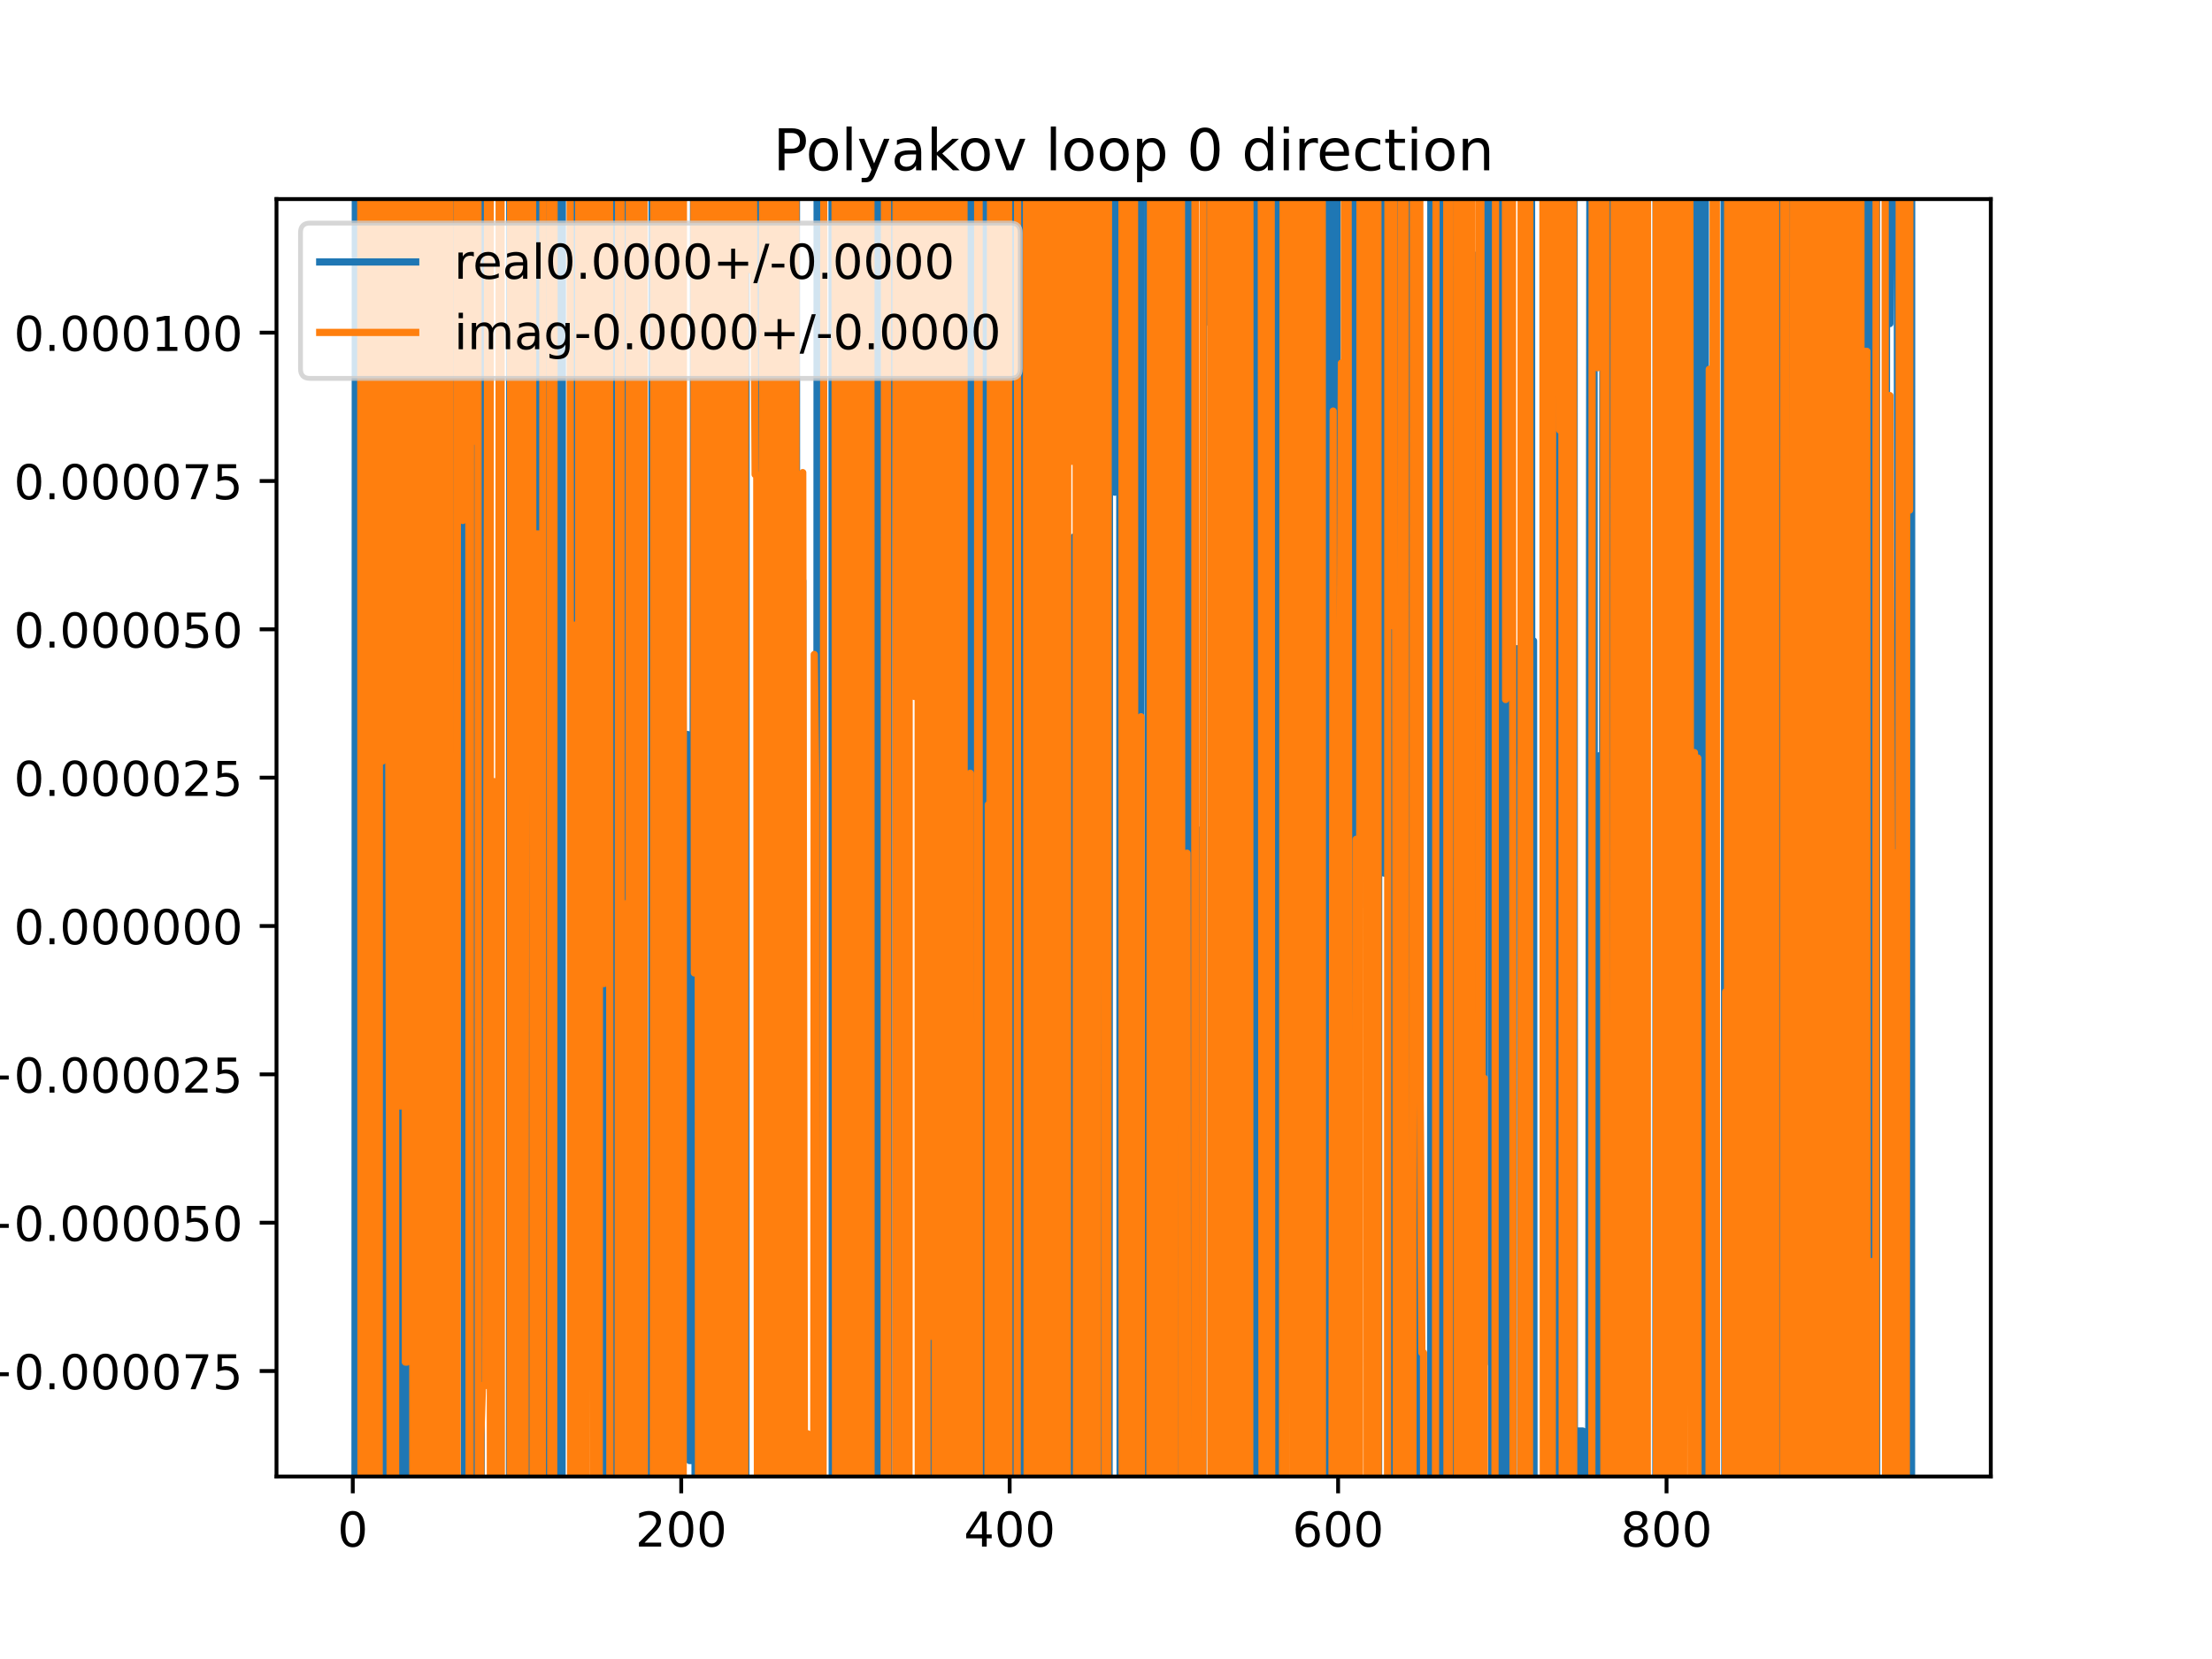 <?xml version="1.0" encoding="utf-8" standalone="no"?>
<!DOCTYPE svg PUBLIC "-//W3C//DTD SVG 1.1//EN"
  "http://www.w3.org/Graphics/SVG/1.1/DTD/svg11.dtd">
<!-- Created with matplotlib (https://matplotlib.org/) -->
<svg height="345.6pt" version="1.1" viewBox="0 0 460.8 345.6" width="460.8pt" xmlns="http://www.w3.org/2000/svg" xmlns:xlink="http://www.w3.org/1999/xlink">
 <defs>
  <style type="text/css">
*{stroke-linecap:butt;stroke-linejoin:round;}
  </style>
 </defs>
 <g id="figure_1">
  <g id="patch_1">
   <path d="M 0 345.6 
L 460.8 345.6 
L 460.8 0 
L 0 0 
z
" style="fill:#ffffff;"/>
  </g>
  <g id="axes_1">
   <g id="patch_2">
    <path d="M 57.6 307.584 
L 414.72 307.584 
L 414.72 41.472 
L 57.6 41.472 
z
" style="fill:#ffffff;"/>
   </g>
   <g id="matplotlib.axis_1">
    <g id="xtick_1">
     <g id="line2d_1">
      <defs>
       <path d="M 0 0 
L 0 3.5 
" id="mf7c14ba3e8" style="stroke:#000000;stroke-width:0.8;"/>
      </defs>
      <g>
       <use style="stroke:#000000;stroke-width:0.8;" x="73.491" xlink:href="#mf7c14ba3e8" y="307.584"/>
      </g>
     </g>
     <g id="text_1">
      <!-- 0 -->
      <defs>
       <path d="M 31.781 66.406 
Q 24.172 66.406 20.328 58.906 
Q 16.5 51.422 16.5 36.375 
Q 16.5 21.391 20.328 13.891 
Q 24.172 6.391 31.781 6.391 
Q 39.453 6.391 43.281 13.891 
Q 47.125 21.391 47.125 36.375 
Q 47.125 51.422 43.281 58.906 
Q 39.453 66.406 31.781 66.406 
z
M 31.781 74.219 
Q 44.047 74.219 50.516 64.516 
Q 56.984 54.828 56.984 36.375 
Q 56.984 17.969 50.516 8.266 
Q 44.047 -1.422 31.781 -1.422 
Q 19.531 -1.422 13.062 8.266 
Q 6.594 17.969 6.594 36.375 
Q 6.594 54.828 13.062 64.516 
Q 19.531 74.219 31.781 74.219 
z
" id="DejaVuSans-48"/>
      </defs>
      <g transform="translate(70.309 322.182)scale(0.1 -0.1)">
       <use xlink:href="#DejaVuSans-48"/>
      </g>
     </g>
    </g>
    <g id="xtick_2">
     <g id="line2d_2">
      <g>
       <use style="stroke:#000000;stroke-width:0.8;" x="141.911" xlink:href="#mf7c14ba3e8" y="307.584"/>
      </g>
     </g>
     <g id="text_2">
      <!-- 200 -->
      <defs>
       <path d="M 19.188 8.297 
L 53.609 8.297 
L 53.609 0 
L 7.328 0 
L 7.328 8.297 
Q 12.938 14.109 22.625 23.891 
Q 32.328 33.688 34.812 36.531 
Q 39.547 41.844 41.422 45.531 
Q 43.312 49.219 43.312 52.781 
Q 43.312 58.594 39.234 62.25 
Q 35.156 65.922 28.609 65.922 
Q 23.969 65.922 18.812 64.312 
Q 13.672 62.703 7.812 59.422 
L 7.812 69.391 
Q 13.766 71.781 18.938 73 
Q 24.125 74.219 28.422 74.219 
Q 39.75 74.219 46.484 68.547 
Q 53.219 62.891 53.219 53.422 
Q 53.219 48.922 51.531 44.891 
Q 49.859 40.875 45.406 35.406 
Q 44.188 33.984 37.641 27.219 
Q 31.109 20.453 19.188 8.297 
z
" id="DejaVuSans-50"/>
      </defs>
      <g transform="translate(132.367 322.182)scale(0.1 -0.1)">
       <use xlink:href="#DejaVuSans-50"/>
       <use x="63.623" xlink:href="#DejaVuSans-48"/>
       <use x="127.246" xlink:href="#DejaVuSans-48"/>
      </g>
     </g>
    </g>
    <g id="xtick_3">
     <g id="line2d_3">
      <g>
       <use style="stroke:#000000;stroke-width:0.8;" x="210.331" xlink:href="#mf7c14ba3e8" y="307.584"/>
      </g>
     </g>
     <g id="text_3">
      <!-- 400 -->
      <defs>
       <path d="M 37.797 64.312 
L 12.891 25.391 
L 37.797 25.391 
z
M 35.203 72.906 
L 47.609 72.906 
L 47.609 25.391 
L 58.016 25.391 
L 58.016 17.188 
L 47.609 17.188 
L 47.609 0 
L 37.797 0 
L 37.797 17.188 
L 4.891 17.188 
L 4.891 26.703 
z
" id="DejaVuSans-52"/>
      </defs>
      <g transform="translate(200.788 322.182)scale(0.1 -0.1)">
       <use xlink:href="#DejaVuSans-52"/>
       <use x="63.623" xlink:href="#DejaVuSans-48"/>
       <use x="127.246" xlink:href="#DejaVuSans-48"/>
      </g>
     </g>
    </g>
    <g id="xtick_4">
     <g id="line2d_4">
      <g>
       <use style="stroke:#000000;stroke-width:0.8;" x="278.752" xlink:href="#mf7c14ba3e8" y="307.584"/>
      </g>
     </g>
     <g id="text_4">
      <!-- 600 -->
      <defs>
       <path d="M 33.016 40.375 
Q 26.375 40.375 22.484 35.828 
Q 18.609 31.297 18.609 23.391 
Q 18.609 15.531 22.484 10.953 
Q 26.375 6.391 33.016 6.391 
Q 39.656 6.391 43.531 10.953 
Q 47.406 15.531 47.406 23.391 
Q 47.406 31.297 43.531 35.828 
Q 39.656 40.375 33.016 40.375 
z
M 52.594 71.297 
L 52.594 62.312 
Q 48.875 64.062 45.094 64.984 
Q 41.312 65.922 37.594 65.922 
Q 27.828 65.922 22.672 59.328 
Q 17.531 52.734 16.797 39.406 
Q 19.672 43.656 24.016 45.922 
Q 28.375 48.188 33.594 48.188 
Q 44.578 48.188 50.953 41.516 
Q 57.328 34.859 57.328 23.391 
Q 57.328 12.156 50.688 5.359 
Q 44.047 -1.422 33.016 -1.422 
Q 20.359 -1.422 13.672 8.266 
Q 6.984 17.969 6.984 36.375 
Q 6.984 53.656 15.188 63.938 
Q 23.391 74.219 37.203 74.219 
Q 40.922 74.219 44.703 73.484 
Q 48.484 72.75 52.594 71.297 
z
" id="DejaVuSans-54"/>
      </defs>
      <g transform="translate(269.208 322.182)scale(0.1 -0.1)">
       <use xlink:href="#DejaVuSans-54"/>
       <use x="63.623" xlink:href="#DejaVuSans-48"/>
       <use x="127.246" xlink:href="#DejaVuSans-48"/>
      </g>
     </g>
    </g>
    <g id="xtick_5">
     <g id="line2d_5">
      <g>
       <use style="stroke:#000000;stroke-width:0.8;" x="347.172" xlink:href="#mf7c14ba3e8" y="307.584"/>
      </g>
     </g>
     <g id="text_5">
      <!-- 800 -->
      <defs>
       <path d="M 31.781 34.625 
Q 24.75 34.625 20.719 30.859 
Q 16.703 27.094 16.703 20.516 
Q 16.703 13.922 20.719 10.156 
Q 24.75 6.391 31.781 6.391 
Q 38.812 6.391 42.859 10.172 
Q 46.922 13.969 46.922 20.516 
Q 46.922 27.094 42.891 30.859 
Q 38.875 34.625 31.781 34.625 
z
M 21.922 38.812 
Q 15.578 40.375 12.031 44.719 
Q 8.5 49.078 8.5 55.328 
Q 8.5 64.062 14.719 69.141 
Q 20.953 74.219 31.781 74.219 
Q 42.672 74.219 48.875 69.141 
Q 55.078 64.062 55.078 55.328 
Q 55.078 49.078 51.531 44.719 
Q 48 40.375 41.703 38.812 
Q 48.828 37.156 52.797 32.312 
Q 56.781 27.484 56.781 20.516 
Q 56.781 9.906 50.312 4.234 
Q 43.844 -1.422 31.781 -1.422 
Q 19.734 -1.422 13.25 4.234 
Q 6.781 9.906 6.781 20.516 
Q 6.781 27.484 10.781 32.312 
Q 14.797 37.156 21.922 38.812 
z
M 18.312 54.391 
Q 18.312 48.734 21.844 45.562 
Q 25.391 42.391 31.781 42.391 
Q 38.141 42.391 41.719 45.562 
Q 45.312 48.734 45.312 54.391 
Q 45.312 60.062 41.719 63.234 
Q 38.141 66.406 31.781 66.406 
Q 25.391 66.406 21.844 63.234 
Q 18.312 60.062 18.312 54.391 
z
" id="DejaVuSans-56"/>
      </defs>
      <g transform="translate(337.628 322.182)scale(0.1 -0.1)">
       <use xlink:href="#DejaVuSans-56"/>
       <use x="63.623" xlink:href="#DejaVuSans-48"/>
       <use x="127.246" xlink:href="#DejaVuSans-48"/>
      </g>
     </g>
    </g>
   </g>
   <g id="matplotlib.axis_2">
    <g id="ytick_1">
     <g id="line2d_6">
      <defs>
       <path d="M 0 0 
L -3.5 0 
" id="m8e98a60dbb" style="stroke:#000000;stroke-width:0.8;"/>
      </defs>
      <g>
       <use style="stroke:#000000;stroke-width:0.8;" x="57.6" xlink:href="#m8e98a60dbb" y="285.61"/>
      </g>
     </g>
     <g id="text_6">
      <!-- −0.000075 -->
      <defs>
       <path d="M 10.594 35.5 
L 73.188 35.5 
L 73.188 27.203 
L 10.594 27.203 
z
" id="DejaVuSans-8722"/>
       <path d="M 10.688 12.406 
L 21 12.406 
L 21 0 
L 10.688 0 
z
" id="DejaVuSans-46"/>
       <path d="M 8.203 72.906 
L 55.078 72.906 
L 55.078 68.703 
L 28.609 0 
L 18.312 0 
L 43.219 64.594 
L 8.203 64.594 
z
" id="DejaVuSans-55"/>
       <path d="M 10.797 72.906 
L 49.516 72.906 
L 49.516 64.594 
L 19.828 64.594 
L 19.828 46.734 
Q 21.969 47.469 24.109 47.828 
Q 26.266 48.188 28.422 48.188 
Q 40.625 48.188 47.75 41.5 
Q 54.891 34.812 54.891 23.391 
Q 54.891 11.625 47.562 5.094 
Q 40.234 -1.422 26.906 -1.422 
Q 22.312 -1.422 17.547 -0.641 
Q 12.797 0.141 7.719 1.703 
L 7.719 11.625 
Q 12.109 9.234 16.797 8.062 
Q 21.484 6.891 26.703 6.891 
Q 35.156 6.891 40.078 11.328 
Q 45.016 15.766 45.016 23.391 
Q 45.016 31 40.078 35.438 
Q 35.156 39.891 26.703 39.891 
Q 22.75 39.891 18.812 39.016 
Q 14.891 38.141 10.797 36.281 
z
" id="DejaVuSans-53"/>
      </defs>
      <g transform="translate(-5.495 289.41)scale(0.1 -0.1)">
       <use xlink:href="#DejaVuSans-8722"/>
       <use x="83.789" xlink:href="#DejaVuSans-48"/>
       <use x="147.412" xlink:href="#DejaVuSans-46"/>
       <use x="179.199" xlink:href="#DejaVuSans-48"/>
       <use x="242.822" xlink:href="#DejaVuSans-48"/>
       <use x="306.445" xlink:href="#DejaVuSans-48"/>
       <use x="370.068" xlink:href="#DejaVuSans-48"/>
       <use x="433.691" xlink:href="#DejaVuSans-55"/>
       <use x="497.314" xlink:href="#DejaVuSans-53"/>
      </g>
     </g>
    </g>
    <g id="ytick_2">
     <g id="line2d_7">
      <g>
       <use style="stroke:#000000;stroke-width:0.8;" x="57.6" xlink:href="#m8e98a60dbb" y="254.709"/>
      </g>
     </g>
     <g id="text_7">
      <!-- −0.000050 -->
      <g transform="translate(-5.495 258.508)scale(0.1 -0.1)">
       <use xlink:href="#DejaVuSans-8722"/>
       <use x="83.789" xlink:href="#DejaVuSans-48"/>
       <use x="147.412" xlink:href="#DejaVuSans-46"/>
       <use x="179.199" xlink:href="#DejaVuSans-48"/>
       <use x="242.822" xlink:href="#DejaVuSans-48"/>
       <use x="306.445" xlink:href="#DejaVuSans-48"/>
       <use x="370.068" xlink:href="#DejaVuSans-48"/>
       <use x="433.691" xlink:href="#DejaVuSans-53"/>
       <use x="497.314" xlink:href="#DejaVuSans-48"/>
      </g>
     </g>
    </g>
    <g id="ytick_3">
     <g id="line2d_8">
      <g>
       <use style="stroke:#000000;stroke-width:0.8;" x="57.6" xlink:href="#m8e98a60dbb" y="223.807"/>
      </g>
     </g>
     <g id="text_8">
      <!-- −0.000025 -->
      <g transform="translate(-5.495 227.606)scale(0.1 -0.1)">
       <use xlink:href="#DejaVuSans-8722"/>
       <use x="83.789" xlink:href="#DejaVuSans-48"/>
       <use x="147.412" xlink:href="#DejaVuSans-46"/>
       <use x="179.199" xlink:href="#DejaVuSans-48"/>
       <use x="242.822" xlink:href="#DejaVuSans-48"/>
       <use x="306.445" xlink:href="#DejaVuSans-48"/>
       <use x="370.068" xlink:href="#DejaVuSans-48"/>
       <use x="433.691" xlink:href="#DejaVuSans-50"/>
       <use x="497.314" xlink:href="#DejaVuSans-53"/>
      </g>
     </g>
    </g>
    <g id="ytick_4">
     <g id="line2d_9">
      <g>
       <use style="stroke:#000000;stroke-width:0.8;" x="57.6" xlink:href="#m8e98a60dbb" y="192.905"/>
      </g>
     </g>
     <g id="text_9">
      <!-- 0.000000 -->
      <g transform="translate(2.884 196.704)scale(0.1 -0.1)">
       <use xlink:href="#DejaVuSans-48"/>
       <use x="63.623" xlink:href="#DejaVuSans-46"/>
       <use x="95.41" xlink:href="#DejaVuSans-48"/>
       <use x="159.033" xlink:href="#DejaVuSans-48"/>
       <use x="222.656" xlink:href="#DejaVuSans-48"/>
       <use x="286.279" xlink:href="#DejaVuSans-48"/>
       <use x="349.902" xlink:href="#DejaVuSans-48"/>
       <use x="413.525" xlink:href="#DejaVuSans-48"/>
      </g>
     </g>
    </g>
    <g id="ytick_5">
     <g id="line2d_10">
      <g>
       <use style="stroke:#000000;stroke-width:0.8;" x="57.6" xlink:href="#m8e98a60dbb" y="162.003"/>
      </g>
     </g>
     <g id="text_10">
      <!-- 0.000025 -->
      <g transform="translate(2.884 165.802)scale(0.1 -0.1)">
       <use xlink:href="#DejaVuSans-48"/>
       <use x="63.623" xlink:href="#DejaVuSans-46"/>
       <use x="95.41" xlink:href="#DejaVuSans-48"/>
       <use x="159.033" xlink:href="#DejaVuSans-48"/>
       <use x="222.656" xlink:href="#DejaVuSans-48"/>
       <use x="286.279" xlink:href="#DejaVuSans-48"/>
       <use x="349.902" xlink:href="#DejaVuSans-50"/>
       <use x="413.525" xlink:href="#DejaVuSans-53"/>
      </g>
     </g>
    </g>
    <g id="ytick_6">
     <g id="line2d_11">
      <g>
       <use style="stroke:#000000;stroke-width:0.8;" x="57.6" xlink:href="#m8e98a60dbb" y="131.101"/>
      </g>
     </g>
     <g id="text_11">
      <!-- 0.000050 -->
      <g transform="translate(2.884 134.9)scale(0.1 -0.1)">
       <use xlink:href="#DejaVuSans-48"/>
       <use x="63.623" xlink:href="#DejaVuSans-46"/>
       <use x="95.41" xlink:href="#DejaVuSans-48"/>
       <use x="159.033" xlink:href="#DejaVuSans-48"/>
       <use x="222.656" xlink:href="#DejaVuSans-48"/>
       <use x="286.279" xlink:href="#DejaVuSans-48"/>
       <use x="349.902" xlink:href="#DejaVuSans-53"/>
       <use x="413.525" xlink:href="#DejaVuSans-48"/>
      </g>
     </g>
    </g>
    <g id="ytick_7">
     <g id="line2d_12">
      <g>
       <use style="stroke:#000000;stroke-width:0.8;" x="57.6" xlink:href="#m8e98a60dbb" y="100.199"/>
      </g>
     </g>
     <g id="text_12">
      <!-- 0.000075 -->
      <g transform="translate(2.884 103.998)scale(0.1 -0.1)">
       <use xlink:href="#DejaVuSans-48"/>
       <use x="63.623" xlink:href="#DejaVuSans-46"/>
       <use x="95.41" xlink:href="#DejaVuSans-48"/>
       <use x="159.033" xlink:href="#DejaVuSans-48"/>
       <use x="222.656" xlink:href="#DejaVuSans-48"/>
       <use x="286.279" xlink:href="#DejaVuSans-48"/>
       <use x="349.902" xlink:href="#DejaVuSans-55"/>
       <use x="413.525" xlink:href="#DejaVuSans-53"/>
      </g>
     </g>
    </g>
    <g id="ytick_8">
     <g id="line2d_13">
      <g>
       <use style="stroke:#000000;stroke-width:0.8;" x="57.6" xlink:href="#m8e98a60dbb" y="69.297"/>
      </g>
     </g>
     <g id="text_13">
      <!-- 0.000100 -->
      <defs>
       <path d="M 12.406 8.297 
L 28.516 8.297 
L 28.516 63.922 
L 10.984 60.406 
L 10.984 69.391 
L 28.422 72.906 
L 38.281 72.906 
L 38.281 8.297 
L 54.391 8.297 
L 54.391 0 
L 12.406 0 
z
" id="DejaVuSans-49"/>
      </defs>
      <g transform="translate(2.884 73.096)scale(0.1 -0.1)">
       <use xlink:href="#DejaVuSans-48"/>
       <use x="63.623" xlink:href="#DejaVuSans-46"/>
       <use x="95.41" xlink:href="#DejaVuSans-48"/>
       <use x="159.033" xlink:href="#DejaVuSans-48"/>
       <use x="222.656" xlink:href="#DejaVuSans-48"/>
       <use x="286.279" xlink:href="#DejaVuSans-49"/>
       <use x="349.902" xlink:href="#DejaVuSans-48"/>
       <use x="413.525" xlink:href="#DejaVuSans-48"/>
      </g>
     </g>
    </g>
   </g>
   <g id="line2d_14">
    <path clip-path="url(#p1a7a4208aa)" d="M 73.946 346.6 
L 74.028 -1 
M 74.381 -1 
L 74.497 346.6 
M 75.63 346.6 
L 75.81 -1 
M 75.927 -1 
L 76.025 346.6 
M 76.332 346.6 
L 76.383 -1 
M 76.841 -1 
L 76.95 346.6 
M 77.39 346.6 
L 77.596 157.718 
L 77.938 1.555 
L 78.28 32.174 
L 78.622 32.174 
L 78.964 126.397 
L 78.997 -1 
M 79.53 -1 
L 79.594 346.6 
M 80.192 346.6 
L 80.251 -1 
M 81.084 -1 
L 81.133 346.6 
M 81.829 346.6 
L 81.917 -1 
M 82.933 -1 
L 83.338 346.6 
M 84.361 346.6 
L 84.438 272.344 
L 84.78 272.344 
L 85.004 346.6 
M 86.659 346.6 
L 86.739 -1 
M 87.103 -1 
L 87.175 108.567 
L 87.517 108.567 
L 87.59 346.6 
M 88.18 346.6 
L 88.286 -1 
M 89.776 -1 
L 89.815 346.6 
M 90.196 346.6 
L 90.254 172.976 
L 90.32 346.6 
M 90.886 346.6 
L 90.938 217.53 
L 91.28 91.124 
L 91.315 -1 
M 91.855 -1 
L 91.955 346.6 
M 91.975 346.6 
L 92.085 -1 
M 92.61 -1 
L 92.764 346.6 
M 93.441 346.6 
L 93.512 -1 
M 94.502 -1 
L 94.563 346.6 
M 94.94 346.6 
L 95.053 -1 
M 96.49 -1 
L 96.754 320.405 
L 97.096 320.405 
L 97.101 346.6 
M 97.801 346.6 
L 97.87 -1 
M 98.55 -1 
L 98.614 346.6 
M 99.406 346.6 
L 99.494 -1 
M 100.075 -1 
L 100.146 346.6 
M 100.224 346.6 
L 100.348 -1 
M 104.054 -1 
L 104.191 346.6 
M 106.129 346.6 
L 106.199 -1 
M 106.393 -1 
L 106.424 346.6 
M 108.155 346.6 
L 108.229 -1 
M 108.617 -1 
L 108.727 346.6 
M 109.069 346.6 
L 109.329 -1 
M 109.843 -1 
L 109.934 346.6 
M 111.158 346.6 
L 111.304 -1 
M 112.244 -1 
L 112.331 346.6 
M 112.544 346.6 
L 112.574 -1 
M 113.587 -1 
L 113.679 346.6 
M 114.501 346.6 
L 114.543 252.381 
L 114.597 346.6 
M 115.353 346.6 
L 115.44 -1 
M 116.025 -1 
L 116.102 346.6 
M 117.087 346.6 
L 117.163 -1 
M 118.898 -1 
L 119.106 346.6 
M 119.427 346.6 
L 119.517 -1 
M 120.29 -1 
L 120.359 291.281 
L 120.485 -1 
M 121.057 -1 
L 121.115 346.6 
M 121.896 346.6 
L 121.961 -1 
M 123.053 -1 
L 123.095 81.242 
L 123.437 81.242 
L 123.625 -1 
M 125.22 -1 
L 125.303 346.6 
M 125.639 346.6 
L 125.706 -1 
M 125.921 -1 
L 125.968 346.6 
M 126.404 346.6 
L 126.457 -1 
M 126.814 -1 
L 127.01 346.6 
M 127.331 346.6 
L 127.456 -1 
M 127.613 -1 
L 127.714 346.6 
M 129.175 346.6 
L 129.232 -1 
M 129.3 -1 
L 129.423 346.6 
M 129.709 346.6 
L 129.791 -1 
M 130.161 -1 
L 130.28 330.221 
L 130.622 330.221 
L 130.627 346.6 
M 131.137 346.6 
L 131.193 -1 
M 131.44 -1 
L 131.508 346.6 
M 131.968 346.6 
L 131.99 296.445 
L 132.029 346.6 
M 132.857 346.6 
L 133.016 10.581 
L 133.334 346.6 
M 133.724 346.6 
L 134.04 -1 
M 134.045 -1 
L 134.292 346.6 
M 135.774 346.6 
L 135.838 -1 
M 136.336 -1 
L 136.396 346.6 
M 136.514 346.6 
L 136.625 -1 
M 136.903 -1 
L 136.991 346.6 
M 138.288 346.6 
L 138.332 -1 
M 138.883 -1 
L 138.954 346.6 
M 139.362 346.6 
L 139.423 -1 
M 140.353 -1 
L 140.397 346.6 
M 141.184 346.6 
L 141.227 180.325 
L 141.569 102.46 
L 141.752 346.6 
M 142.083 346.6 
L 142.253 137.097 
L 142.595 233.608 
L 142.937 153.012 
L 143.279 153.012 
L 143.621 304.251 
L 144.306 304.251 
L 144.5 -1 
M 144.709 -1 
L 144.801 346.6 
M 145.481 346.6 
L 145.553 -1 
M 146.184 -1 
L 146.358 250.485 
L 146.7 177.568 
L 146.755 -1 
M 148.344 -1 
L 148.581 346.6 
M 149.836 346.6 
L 149.871 -1 
M 151.336 -1 
L 151.369 346.6 
M 151.791 346.6 
L 151.968 -1 
M 152.211 -1 
L 152.262 346.6 
M 152.794 346.6 
L 152.849 -1 
M 152.885 -1 
L 153.043 346.6 
M 154.002 346.6 
L 154.12 -1 
M 154.365 -1 
L 154.518 346.6 
M 155.365 346.6 
L 155.431 -1 
M 156.949 -1 
L 156.963 19.748 
L 156.97 -1 
M 157.926 -1 
L 157.99 254.165 
L 158.674 254.165 
L 158.734 346.6 
M 160.195 346.6 
L 160.311 -1 
M 160.784 -1 
L 160.875 346.6 
M 161.572 346.6 
L 161.648 -1 
M 162.401 -1 
L 162.493 346.6 
M 163.253 346.6 
L 163.289 -1 
M 163.738 -1 
L 163.796 346.6 
M 164.965 346.6 
L 165.025 -1 
M 165.351 -1 
L 165.423 346.6 
M 165.656 346.6 
L 165.763 -1 
M 165.909 -1 
L 165.967 346.6 
M 167.034 346.6 
L 167.227 120.992 
L 167.316 346.6 
M 170.123 346.6 
L 170.233 -1 
M 170.374 -1 
L 170.477 346.6 
M 171.402 346.6 
L 171.519 -1 
M 173.321 -1 
L 173.365 346.6 
M 173.485 346.6 
L 173.707 -1 
M 173.757 -1 
L 174.082 346.6 
M 176.416 346.6 
L 176.623 -1 
M 177.769 -1 
L 177.902 346.6 
M 180.274 346.6 
L 180.333 -1 
M 181.311 -1 
L 181.347 346.6 
M 182.145 346.6 
L 182.254 -1 
M 182.993 -1 
L 183.083 346.6 
M 184.427 346.6 
L 184.49 -1 
M 184.815 -1 
L 184.864 346.6 
M 185.146 346.6 
L 185.188 -1 
M 186.624 -1 
L 186.726 139.446 
L 186.833 -1 
M 187.527 -1 
L 187.602 346.6 
M 187.845 346.6 
L 187.89 -1 
M 188.977 -1 
L 189.077 346.6 
M 189.15 346.6 
L 189.215 -1 
M 191.758 -1 
L 191.841 346.6 
M 192.286 346.6 
L 192.336 -1 
M 193.149 -1 
L 193.226 30.74 
L 193.679 346.6 
M 194.48 346.6 
L 194.579 -1 
M 194.611 -1 
L 194.717 346.6 
M 195.878 346.6 
L 195.926 -1 
M 196.379 -1 
L 196.455 346.6 
M 196.813 346.6 
L 196.878 -1 
M 197.274 -1 
L 197.331 121.077 
L 197.44 -1 
M 198.185 -1 
L 198.245 346.6 
M 199.014 346.6 
L 199.042 305.799 
L 199.384 188.996 
L 199.448 -1 
M 200.652 -1 
L 200.749 346.6 
M 200.757 346.6 
L 200.911 -1 
M 201.584 -1 
L 201.707 346.6 
M 202.316 346.6 
L 202.384 -1 
M 202.515 -1 
L 202.56 346.6 
M 203.063 346.6 
L 203.11 -1 
M 203.574 -1 
L 203.659 346.6 
M 203.986 346.6 
L 204.063 -1 
M 204.945 -1 
L 204.999 346.6 
M 205.444 346.6 
L 205.511 -1 
M 206.309 -1 
L 206.397 346.6 
M 207.755 346.6 
L 207.805 -1 
M 208.141 -1 
L 208.218 346.6 
M 208.353 346.6 
L 208.448 -1 
M 209.091 -1 
L 209.195 346.6 
M 209.488 346.6 
L 209.647 25.281 
L 209.989 198.833 
L 210.123 -1 
M 211.233 -1 
L 211.317 346.6 
M 211.768 346.6 
L 211.909 -1 
M 212.556 -1 
L 212.726 322.22 
L 213.068 322.22 
L 213.153 -1 
M 214.427 -1 
L 214.437 21.875 
L 214.779 21.875 
L 214.791 -1 
M 215.372 -1 
L 215.463 219.667 
L 215.805 256.798 
L 216.147 256.798 
L 216.415 -1 
M 216.858 -1 
L 216.988 346.6 
M 218.13 346.6 
L 218.268 -1 
M 218.703 -1 
L 218.766 346.6 
M 219.019 346.6 
L 219.092 -1 
M 220.087 -1 
L 220.223 346.6 
M 220.271 346.6 
L 220.358 -1 
M 220.749 -1 
L 220.806 346.6 
M 221.498 346.6 
L 221.562 -1 
M 222.208 -1 
L 222.262 346.6 
M 223.624 346.6 
L 223.673 111.87 
L 224.015 111.87 
L 224.076 346.6 
M 224.501 346.6 
L 224.546 -1 
M 224.916 -1 
L 224.981 346.6 
M 225.124 346.6 
L 225.211 -1 
M 225.537 -1 
L 225.614 346.6 
M 225.849 346.6 
L 225.935 -1 
M 226.644 -1 
L 226.731 346.6 
M 226.798 346.6 
L 226.985 -1 
M 227.144 -1 
L 227.229 346.6 
M 228.402 346.6 
L 228.461 -1 
M 228.468 -1 
L 228.599 346.6 
M 229.837 346.6 
L 229.927 -1 
M 230.317 -1 
L 230.37 346.6 
M 231.034 346.6 
L 231.158 -1 
M 232.144 -1 
L 232.226 102.532 
L 232.254 -1 
M 232.898 -1 
L 232.91 41.235 
L 233.252 41.235 
L 233.345 346.6 
M 234.051 346.6 
L 234.099 -1 
M 234.771 -1 
L 234.873 346.6 
M 235.036 346.6 
L 235.121 -1 
M 235.575 -1 
L 235.647 201.525 
L 235.724 -1 
M 236.518 -1 
L 236.673 336.896 
L 237.015 336.896 
L 237.026 346.6 
M 237.494 346.6 
L 237.655 -1 
M 239.132 -1 
L 239.179 346.6 
M 240.007 346.6 
L 240.094 122.064 
L 240.287 346.6 
M 240.543 346.6 
L 240.758 -1 
M 240.799 -1 
L 241.024 346.6 
M 241.252 346.6 
L 241.463 107.42 
L 241.805 107.42 
L 241.864 -1 
M 242.213 -1 
L 242.258 346.6 
M 243.085 346.6 
L 243.134 -1 
M 243.672 -1 
L 243.709 346.6 
M 244.172 346.6 
L 244.199 223.139 
L 244.226 346.6 
M 244.787 346.6 
L 244.845 -1 
M 244.941 -1 
L 245.028 346.6 
M 245.812 346.6 
L 245.922 -1 
M 246.563 -1 
L 246.594 82.994 
L 246.936 82.994 
L 246.95 -1 
M 247.532 -1 
L 247.577 346.6 
M 248.07 346.6 
L 248.183 -1 
M 248.518 -1 
L 248.647 225.322 
L 248.9 346.6 
M 249.069 346.6 
L 249.331 208.113 
L 249.43 346.6 
M 249.9 346.6 
L 250.015 172.913 
L 250.132 346.6 
M 250.544 346.6 
L 250.699 67.075 
L 251.384 67.075 
L 251.726 60.014 
L 251.755 -1 
M 253.129 -1 
L 253.216 346.6 
M 253.67 346.6 
L 253.762 -1 
M 253.802 -1 
L 253.933 346.6 
M 254.543 346.6 
L 254.6 -1 
M 255.435 -1 
L 255.554 346.6 
M 257.3 346.6 
L 257.369 -1 
M 258.513 -1 
L 258.568 145.608 
L 258.659 -1 
M 259.439 -1 
L 259.494 346.6 
M 261.32 346.6 
L 261.601 -1 
M 261.796 -1 
L 261.989 71.911 
L 262.331 71.911 
L 262.465 346.6 
M 263.416 346.6 
L 263.515 -1 
M 263.937 -1 
L 264.041 281.439 
L 264.203 -1 
M 264.871 -1 
L 265.021 346.6 
M 265.179 346.6 
L 265.6 -1 
M 266.493 -1 
L 266.702 346.6 
M 266.826 346.6 
L 266.958 -1 
M 267.592 -1 
L 267.761 346.6 
M 269.658 346.6 
L 269.749 -1 
M 270.432 -1 
L 270.491 346.6 
M 270.587 346.6 
L 270.641 -1 
M 271.874 -1 
L 271.91 179.648 
L 272.111 -1 
M 272.766 -1 
L 272.798 346.6 
M 274.065 346.6 
L 274.101 -1 
M 275.689 -1 
L 275.86 346.6 
M 276.827 346.6 
L 276.921 -1 
M 277.172 -1 
L 277.275 346.6 
M 277.719 346.6 
L 277.725 339.274 
L 277.731 346.6 
M 278.217 346.6 
L 278.336 -1 
M 278.492 -1 
L 278.626 346.6 
M 279.703 346.6 
L 279.778 121.094 
L 279.899 346.6 
M 280.229 346.6 
L 280.321 -1 
M 280.747 -1 
L 280.804 105.809 
L 281.146 242.767 
L 281.488 312.336 
L 281.495 346.6 
M 282.218 346.6 
L 282.28 -1 
M 283.156 -1 
L 283.199 188.802 
L 283.242 -1 
M 285.613 -1 
L 285.878 346.6 
M 286.033 346.6 
L 286.278 152.778 
L 286.339 -1 
M 286.721 -1 
L 286.771 346.6 
M 287.175 346.6 
L 287.229 -1 
M 288.168 -1 
L 288.331 181.882 
L 288.673 181.882 
L 288.828 -1 
M 289.5 -1 
L 289.559 346.6 
M 289.841 346.6 
L 289.901 -1 
M 290.226 -1 
L 290.305 346.6 
M 290.82 346.6 
L 290.915 -1 
M 291.269 -1 
L 291.395 346.6 
M 291.788 346.6 
L 291.876 -1 
M 292.791 -1 
L 292.847 346.6 
M 293.391 346.6 
L 293.447 -1 
M 294.208 -1 
L 294.292 346.6 
M 295.349 346.6 
L 295.424 -1 
M 295.624 -1 
L 295.716 346.6 
M 298.024 346.6 
L 298.075 -1 
M 298.483 -1 
L 298.55 346.6 
M 299.031 346.6 
L 299.176 -1 
M 299.663 -1 
L 299.725 346.6 
M 300.464 346.6 
L 300.506 -1 
M 301.302 -1 
L 301.33 104.593 
L 301.358 -1 
M 301.856 -1 
L 301.909 346.6 
M 302.221 346.6 
L 302.325 -1 
M 302.718 -1 
L 302.781 346.6 
M 303.584 346.6 
L 303.633 -1 
M 304.257 -1 
L 304.319 346.6 
M 305.507 346.6 
L 305.778 84.284 
L 305.932 346.6 
M 306.523 346.6 
L 306.804 53.18 
L 307.83 53.18 
L 307.883 346.6 
M 308.626 346.6 
L 308.728 -1 
M 309.065 -1 
L 309.199 284.131 
L 309.25 -1 
M 310.72 -1 
L 310.767 346.6 
M 311.584 346.6 
L 311.664 -1 
M 312.131 -1 
L 312.186 346.6 
M 313.189 346.6 
L 313.295 -1 
M 313.914 -1 
L 314.094 346.6 
M 315.244 346.6 
L 315.357 135.141 
L 316.725 135.141 
L 317.067 199.956 
L 317.751 199.956 
L 317.827 -1 
M 319.043 -1 
L 319.12 257.779 
L 319.462 133.503 
L 319.582 346.6 
M 322.352 346.6 
L 322.422 -1 
M 323.343 -1 
L 323.4 346.6 
M 324.478 346.6 
L 324.541 -1 
M 324.867 -1 
L 324.935 72.745 
L 324.994 -1 
M 325.796 -1 
L 325.881 346.6 
M 326.017 346.6 
L 326.075 -1 
M 326.594 -1 
L 326.674 346.6 
M 327.383 346.6 
L 327.463 -1 
M 327.899 -1 
L 327.985 346.6 
M 328.598 346.6 
L 328.699 298.112 
L 329.725 298.112 
L 329.91 346.6 
M 330.932 346.6 
L 331.23 -1 
M 332.043 -1 
L 332.155 346.6 
M 333.089 346.6 
L 333.146 157.437 
L 333.488 157.437 
L 333.83 204.466 
L 333.943 -1 
M 334.873 -1 
L 334.998 346.6 
M 335.892 346.6 
L 335.962 -1 
M 336.643 -1 
L 336.703 346.6 
M 337.172 346.6 
L 337.249 -1 
M 338.527 -1 
L 338.617 346.6 
M 338.705 346.6 
L 338.962 322.91 
L 339.158 -1 
M 339.374 -1 
L 339.475 346.6 
M 339.873 346.6 
L 339.988 49.575 
L 340.672 49.575 
L 340.703 -1 
M 342.434 -1 
L 342.525 346.6 
M 344.934 346.6 
L 345.014 -1 
M 345.267 -1 
L 345.379 346.6 
M 345.555 346.6 
L 345.68 -1 
M 346.236 -1 
L 346.327 346.6 
M 346.578 346.6 
L 346.629 -1 
M 347.196 -1 
L 347.33 346.6 
M 348.665 346.6 
L 348.878 -1 
M 349.7 -1 
L 349.76 346.6 
M 350.075 346.6 
L 350.142 -1 
M 351.903 -1 
L 351.961 213.519 
L 352.036 -1 
M 352.47 -1 
L 352.546 346.6 
M 352.785 346.6 
L 352.89 -1 
M 353.627 -1 
L 353.761 346.6 
M 354.105 346.6 
L 354.177 -1 
M 355.247 -1 
L 355.322 346.6 
M 357.226 346.6 
L 357.289 -1 
M 358.787 -1 
L 358.803 3.727 
L 359.146 3.727 
L 359.337 346.6 
M 360.116 346.6 
L 360.267 -1 
M 361.072 -1 
L 361.134 346.6 
M 361.52 346.6 
L 361.54 323.883 
L 361.613 -1 
M 362.133 -1 
L 362.205 346.6 
M 364.015 346.6 
L 364.068 -1 
M 364.477 -1 
L 364.527 346.6 
M 364.719 346.6 
L 364.774 -1 
M 365.541 -1 
L 365.61 346.6 
M 365.678 346.6 
L 365.742 -1 
M 366.819 -1 
L 366.919 346.6 
M 367.462 346.6 
L 367.519 -1 
M 369.013 -1 
L 369.067 229.176 
L 369.231 -1 
M 369.769 -1 
L 369.856 346.6 
M 370.653 346.6 
L 370.734 -1 
M 371.526 -1 
L 371.647 346.6 
M 371.944 346.6 
L 372.054 -1 
M 372.246 -1 
L 372.368 346.6 
M 372.589 346.6 
L 372.692 -1 
M 372.943 -1 
L 373.028 346.6 
M 373.392 346.6 
L 373.514 20.118 
L 373.856 245.612 
L 373.977 -1 
M 374.776 -1 
L 374.882 201.348 
L 375.064 -1 
M 375.607 -1 
L 375.723 346.6 
M 376.063 346.6 
L 376.16 -1 
M 376.383 -1 
L 376.526 346.6 
M 376.681 346.6 
L 376.867 -1 
M 377.043 -1 
L 377.308 346.6 
M 377.833 346.6 
L 377.928 -1 
M 378.711 -1 
L 378.904 346.6 
M 379.016 346.6 
L 379.081 -1 
M 379.67 -1 
L 379.672 6.123 
L 380.014 81.999 
L 380.081 -1 
M 380.815 -1 
L 380.935 346.6 
M 381.174 346.6 
L 381.326 -1 
M 381.791 -1 
L 381.97 346.6 
M 382.106 346.6 
L 382.181 -1 
M 382.653 -1 
L 382.734 346.6 
M 383.107 346.6 
L 383.178 -1 
M 383.762 -1 
L 383.777 54.915 
L 383.777 54.915 
L 384.119 54.915 
L 384.119 54.915 
L 384.143 -1 
M 384.597 -1 
L 384.661 346.6 
M 385.27 346.6 
L 385.326 -1 
M 385.939 -1 
L 386.068 346.6 
M 386.576 346.6 
L 386.612 -1 
M 387.074 -1 
L 387.106 346.6 
M 388.345 346.6 
L 388.44 -1 
M 388.999 -1 
L 389.067 346.6 
M 390.167 346.6 
L 390.217 -1 
M 390.889 -1 
L 390.96 346.6 
M 392.884 346.6 
L 393.019 -1 
M 393.678 -1 
L 393.698 67.408 
L 393.698 67.408 
L 394.022 -1 
M 395.217 -1 
L 395.408 301.121 
L 395.408 301.121 
L 395.606 -1 
M 395.944 -1 
L 396.093 169.127 
L 396.093 169.127 
L 396.435 169.127 
L 396.435 169.127 
L 396.53 -1 
M 396.863 -1 
L 396.931 346.6 
M 398.205 346.6 
L 398.242 -1 
L 398.242 -1 
" style="fill:none;stroke:#1f77b4;stroke-linecap:square;stroke-width:1.5;"/>
   </g>
   <g id="line2d_15">
    <path clip-path="url(#p1a7a4208aa)" d="M 75.148 -1 
L 75.199 346.6 
M 75.714 346.6 
L 75.808 -1 
M 75.985 -1 
L 76.106 346.6 
M 76.298 346.6 
L 76.368 -1 
M 76.821 -1 
L 76.908 346.6 
M 77.544 346.6 
L 77.596 161.439 
L 77.756 -1 
M 78.025 -1 
L 78.189 346.6 
M 78.985 346.6 
L 79.07 -1 
M 79.6 -1 
L 79.648 158.554 
L 79.741 -1 
M 80.713 -1 
L 81.338 346.6 
M 81.854 346.6 
L 82.043 20.452 
L 82.277 346.6 
M 82.41 346.6 
L 82.469 -1 
M 83.348 -1 
L 83.412 230.417 
L 83.754 225.247 
L 83.894 -1 
M 84.278 -1 
L 84.438 283.748 
L 84.78 283.748 
L 85.122 226.463 
L 85.172 -1 
M 85.96 -1 
L 86 346.6 
M 86.459 346.6 
L 86.553 -1 
M 87.015 -1 
L 87.082 346.6 
M 87.736 346.6 
L 87.891 -1 
M 89.034 -1 
L 89.092 346.6 
M 90.44 346.6 
L 90.479 -1 
M 90.731 -1 
L 90.777 346.6 
M 91.139 346.6 
L 91.196 -1 
M 91.425 -1 
L 91.525 346.6 
M 92.491 346.6 
L 92.665 -1 
M 93.318 -1 
L 93.333 45.007 
L 93.371 -1 
M 93.74 -1 
L 93.802 346.6 
M 94.672 346.6 
L 94.701 235.078 
L 94.745 346.6 
M 95.223 346.6 
L 95.307 -1 
M 96.353 -1 
L 96.411 108.42 
L 96.754 50.063 
L 97.096 50.063 
L 97.113 -1 
M 97.65 -1 
L 97.727 346.6 
M 97.899 346.6 
L 98.074 -1 
M 98.785 -1 
L 98.806 91.909 
L 99.148 91.909 
L 99.234 -1 
M 99.565 -1 
L 99.658 346.6 
M 100.152 346.6 
L 100.175 299.313 
L 100.517 288.63 
L 101.201 288.63 
L 101.543 94.972 
L 101.559 -1 
M 102.115 -1 
L 102.155 346.6 
M 102.833 346.6 
L 102.911 162.821 
L 103.048 346.6 
M 103.791 346.6 
L 104.025 -1 
M 104.371 -1 
L 104.447 346.6 
M 106.277 346.6 
L 106.376 -1 
M 107.103 -1 
L 107.149 346.6 
M 107.558 346.6 
L 107.601 -1 
M 107.901 -1 
L 107.989 346.6 
M 108.114 346.6 
L 108.228 -1 
M 108.467 -1 
L 108.526 346.6 
M 109.387 346.6 
L 109.411 259.055 
L 109.661 -1 
M 110.941 -1 
L 111.067 346.6 
M 111.257 346.6 
L 111.464 111.233 
L 112.148 111.233 
L 112.273 346.6 
M 112.968 346.6 
L 113.124 -1 
M 114.608 -1 
L 114.741 346.6 
M 115.334 346.6 
L 115.433 -1 
M 118.754 -1 
L 118.878 346.6 
M 119.409 346.6 
L 119.674 130.237 
L 119.702 346.6 
M 120.515 346.6 
L 120.567 -1 
M 121.652 -1 
L 121.727 68.933 
L 121.891 346.6 
M 122.155 346.6 
L 122.256 -1 
M 123.441 -1 
L 123.719 346.6 
M 124.827 346.6 
L 124.926 -1 
M 125.52 -1 
L 125.832 204.89 
L 126.028 -1 
M 126.977 -1 
L 127.053 346.6 
M 128.757 346.6 
L 128.881 -1 
M 129.383 -1 
L 129.462 346.6 
M 129.865 346.6 
L 129.937 188.208 
L 130.28 269.357 
L 130.622 269.357 
L 130.676 346.6 
M 131.041 346.6 
L 131.107 -1 
M 132.035 -1 
L 132.097 346.6 
M 132.947 346.6 
L 133.016 11.529 
L 133.358 171.785 
L 133.701 171.785 
L 133.792 -1 
M 134.151 -1 
L 134.231 346.6 
M 136.088 346.6 
L 136.211 -1 
M 136.607 -1 
L 136.7 346.6 
M 136.854 346.6 
L 136.942 -1 
M 137.452 -1 
L 137.464 25.035 
L 137.489 -1 
M 137.846 -1 
L 137.89 346.6 
M 138.659 346.6 
L 138.748 -1 
M 138.937 -1 
L 139.049 346.6 
M 139.286 346.6 
L 139.386 -1 
M 139.681 -1 
L 139.806 346.6 
M 140.262 346.6 
L 140.41 -1 
M 141.357 -1 
L 141.414 346.6 
M 141.897 346.6 
L 141.911 307.713 
L 141.94 346.6 
M 142.321 346.6 
L 142.377 -1 
M 142.927 -1 
L 142.937 40.7 
L 143.279 40.7 
L 143.311 -1 
M 144.533 -1 
L 144.648 202.681 
L 144.911 -1 
M 145.362 -1 
L 145.531 346.6 
M 145.748 346.6 
L 145.836 -1 
M 146.267 -1 
L 146.455 346.6 
M 146.81 346.6 
L 146.985 -1 
M 147.187 -1 
L 147.385 154.639 
L 147.727 330.78 
L 148.069 330.78 
L 148.213 -1 
M 148.743 -1 
L 148.753 12.29 
L 149.095 136.456 
L 149.258 346.6 
M 149.472 346.6 
L 149.524 -1 
M 150.022 -1 
L 150.071 346.6 
M 150.296 346.6 
L 150.464 4.147 
L 150.806 4.147 
L 151.05 346.6 
M 151.752 346.6 
L 151.825 -1 
M 151.859 -1 
L 152.148 346.6 
M 152.878 346.6 
L 153.031 -1 
M 154.243 -1 
L 154.31 346.6 
M 155.166 346.6 
L 155.25 -1 
M 156.579 -1 
L 156.621 56.37 
L 156.963 39.312 
L 157.306 98.852 
L 157.648 98.852 
L 157.805 346.6 
M 158.764 346.6 
L 158.871 -1 
M 159.82 -1 
L 159.863 346.6 
M 160.23 346.6 
L 160.275 -1 
M 160.847 -1 
L 160.896 346.6 
M 161.962 346.6 
L 162.081 -1 
M 162.117 -1 
L 162.305 346.6 
M 163.232 346.6 
L 163.279 -1 
M 164.243 -1 
L 164.611 346.6 
M 165.196 346.6 
L 165.299 -1 
M 165.775 -1 
L 165.921 346.6 
M 167.126 346.6 
L 167.227 98.45 
L 167.569 298.677 
L 168.253 298.677 
L 168.275 346.6 
M 169.5 346.6 
L 169.621 136.337 
L 169.963 164.37 
L 170.026 346.6 
M 171.435 346.6 
L 171.637 -1 
M 173.934 -1 
L 174.069 331.466 
L 174.153 -1 
M 175.296 -1 
L 175.352 346.6 
M 175.954 346.6 
L 176.112 -1 
M 176.414 -1 
L 176.463 2.421 
L 176.805 346.6 
M 176.806 346.6 
L 176.97 -1 
M 177.233 -1 
L 177.313 346.6 
M 178.426 346.6 
L 178.516 65.948 
L 178.833 -1 
M 179.208 -1 
L 179.542 221.462 
L 179.613 346.6 
M 179.989 346.6 
L 180.065 -1 
M 180.39 -1 
L 180.468 346.6 
M 180.996 346.6 
L 181.037 -1 
M 181.425 -1 
L 181.458 346.6 
M 183.294 346.6 
L 183.305 309.095 
L 183.323 346.6 
M 184.172 346.6 
L 184.263 -1 
M 184.87 -1 
L 184.975 346.6 
M 186.59 346.6 
L 186.671 -1 
M 186.872 -1 
L 187.108 346.6 
M 188.061 346.6 
L 188.095 310.701 
L 188.214 -1 
M 188.849 -1 
L 188.899 346.6 
M 189.359 346.6 
L 189.412 -1 
M 190.304 -1 
L 190.489 145.08 
L 190.558 -1 
M 191.253 -1 
L 191.3 346.6 
M 192.026 346.6 
L 192.082 -1 
M 192.453 -1 
L 192.561 346.6 
M 193.109 346.6 
L 193.156 -1 
M 193.706 -1 
L 193.91 278.37 
L 194.056 -1 
M 194.739 -1 
L 194.802 346.6 
M 195.416 346.6 
L 195.552 -1 
M 195.721 -1 
L 195.919 346.6 
M 196.308 346.6 
L 196.424 -1 
M 197.105 -1 
L 197.235 346.6 
M 197.395 346.6 
L 197.481 -1 
M 197.862 -1 
L 197.946 346.6 
M 198.184 346.6 
L 198.398 -1 
M 198.745 -1 
L 198.785 346.6 
M 199.463 346.6 
L 199.622 -1 
M 200.16 -1 
L 200.3 346.6 
M 200.519 346.6 
L 200.656 -1 
M 200.81 -1 
L 200.891 346.6 
M 202.088 346.6 
L 202.121 161.084 
L 202.195 346.6 
M 202.749 346.6 
L 202.805 214.023 
L 202.939 346.6 
M 203.623 346.6 
L 203.678 -1 
M 203.96 -1 
L 204.005 346.6 
M 205.801 346.6 
L 205.884 167.626 
L 206.226 167.626 
L 206.382 -1 
M 206.963 -1 
L 207.052 346.6 
M 207.857 346.6 
L 207.937 112.841 
L 208.09 -1 
M 208.832 -1 
L 208.887 346.6 
M 209.162 346.6 
L 209.304 -1 
M 209.306 -1 
L 209.511 346.6 
M 209.712 346.6 
L 209.809 -1 
M 210.112 -1 
L 210.179 346.6 
M 211.893 346.6 
L 212.001 -1 
M 213.814 -1 
L 213.992 346.6 
M 214.125 346.6 
L 214.179 -1 
M 215.004 -1 
L 215.05 346.6 
M 215.232 346.6 
L 215.305 -1 
M 216.321 -1 
L 216.394 346.6 
M 216.942 346.6 
L 217.027 -1 
M 217.979 -1 
L 218.05 346.6 
M 218.454 346.6 
L 218.542 91.675 
L 218.649 346.6 
M 219.386 346.6 
L 219.455 -1 
M 220.055 -1 
L 220.145 346.6 
M 220.407 346.6 
L 220.535 -1 
M 220.632 -1 
L 220.712 346.6 
M 221.113 346.6 
L 221.176 -1 
M 221.415 -1 
L 221.499 346.6 
M 222.315 346.6 
L 222.47 -1 
M 222.922 -1 
L 222.989 96.095 
L 223.331 96.095 
L 223.398 -1 
M 224.149 -1 
L 224.264 346.6 
M 224.911 346.6 
L 225.009 -1 
M 225.231 -1 
L 225.384 91.917 
L 225.632 346.6 
M 225.75 346.6 
L 225.835 -1 
M 226.281 -1 
L 226.359 346.6 
M 226.556 346.6 
L 226.752 39.114 
L 226.983 346.6 
M 227.539 346.6 
L 227.617 -1 
M 228.143 -1 
L 228.301 346.6 
M 228.616 346.6 
L 228.767 -1 
M 229.048 -1 
L 229.147 34.844 
L 229.312 -1 
M 229.889 -1 
L 230.173 187.081 
L 230.242 346.6 
M 230.755 346.6 
L 230.857 76.972 
L 231 -1 
M 233.722 -1 
L 233.782 346.6 
M 234.101 346.6 
L 234.165 -1 
M 234.487 -1 
L 234.605 346.6 
M 234.628 346.6 
L 234.687 -1 
M 235.124 -1 
L 235.158 346.6 
M 235.922 346.6 
L 236.317 -1 
M 236.334 -1 
L 236.419 346.6 
M 237.478 346.6 
L 237.699 149.308 
L 237.809 346.6 
M 239.527 346.6 
L 239.693 -1 
M 239.806 -1 
L 239.957 346.6 
M 240.198 346.6 
L 240.313 -1 
M 240.607 -1 
L 240.768 346.6 
M 240.786 346.6 
L 240.898 -1 
M 241.377 -1 
L 241.463 228.894 
L 241.805 228.894 
L 241.836 346.6 
M 242.37 346.6 
L 242.437 -1 
M 242.947 -1 
L 243.096 346.6 
M 243.223 346.6 
L 243.32 -1 
M 243.608 -1 
L 243.653 346.6 
M 244.019 346.6 
L 244.056 -1 
M 244.389 -1 
L 244.436 346.6 
M 244.656 346.6 
L 244.708 -1 
M 245.196 -1 
L 245.226 109.901 
L 245.568 109.901 
L 245.611 -1 
M 246.111 -1 
L 246.203 346.6 
M 247.103 346.6 
L 247.278 177.737 
L 247.401 346.6 
M 248.855 346.6 
L 248.948 -1 
M 249.02 -1 
L 249.091 346.6 
M 250.565 346.6 
L 250.633 -1 
M 252.178 -1 
L 252.264 346.6 
M 252.571 346.6 
L 252.666 -1 
M 252.957 -1 
L 253.094 207.604 
L 253.436 256.599 
L 253.492 346.6 
M 253.982 346.6 
L 254.12 34.659 
L 254.462 34.659 
L 254.511 346.6 
M 255.42 346.6 
L 255.47 -1 
M 255.515 -1 
L 255.584 346.6 
M 256.424 346.6 
L 256.478 -1 
M 257.528 -1 
L 257.541 20.301 
L 257.855 346.6 
M 258.246 346.6 
L 258.484 -1 
M 258.7 -1 
L 258.91 193.482 
L 259.17 -1 
M 259.278 -1 
L 259.425 346.6 
M 260.344 346.6 
L 260.388 -1 
M 262.731 -1 
L 262.923 346.6 
M 263.538 346.6 
L 263.699 197.278 
L 263.763 -1 
M 264.284 -1 
L 264.382 346.6 
M 264.387 346.6 
L 264.605 -1 
M 264.798 -1 
L 264.928 346.6 
M 267.159 346.6 
L 267.314 -1 
M 267.55 -1 
L 267.643 346.6 
M 267.931 346.6 
L 268.003 -1 
M 269.382 -1 
L 269.455 346.6 
M 269.639 346.6 
L 269.79 -1 
M 270.066 -1 
L 270.199 97.623 
L 270.345 346.6 
M 270.67 346.6 
L 270.803 -1 
M 271.968 -1 
L 272.085 346.6 
M 272.799 346.6 
L 272.901 -1 
M 273.523 -1 
L 273.839 346.6 
M 274.817 346.6 
L 274.863 -1 
M 275.445 -1 
L 275.487 346.6 
M 277.437 346.6 
L 277.725 85.633 
L 277.818 346.6 
M 278.5 346.6 
L 278.752 171.081 
L 279.094 171.081 
L 279.436 75.645 
L 279.516 346.6 
M 279.987 346.6 
L 280.069 -1 
M 280.165 -1 
L 280.237 346.6 
M 280.721 346.6 
L 280.804 -1 
M 280.807 -1 
L 281.072 346.6 
M 281.48 346.6 
L 281.488 344.027 
L 281.831 302.784 
L 281.909 346.6 
M 282.331 346.6 
L 282.515 174.847 
L 282.857 174.847 
L 283.156 346.6 
M 283.207 346.6 
L 283.322 -1 
M 284.706 -1 
L 284.813 346.6 
M 285.876 346.6 
L 285.915 -1 
M 287.039 -1 
L 287.112 346.6 
M 289.043 346.6 
L 289.144 -1 
M 290.33 -1 
L 290.383 130.507 
L 290.725 130.507 
L 290.927 346.6 
M 291.811 346.6 
L 291.921 -1 
M 292.724 -1 
L 292.917 346.6 
M 294.321 346.6 
L 294.448 -1 
M 295.751 -1 
L 295.857 228.628 
L 296.199 281.804 
L 296.541 281.804 
L 296.588 346.6 
M 299.025 346.6 
L 299.168 -1 
M 301.38 -1 
L 301.439 346.6 
M 301.928 346.6 
L 301.992 -1 
M 303.485 -1 
L 303.587 346.6 
M 303.924 346.6 
L 304.067 6.763 
L 304.409 118.101 
L 304.46 -1 
M 304.904 -1 
L 304.981 346.6 
M 305.295 346.6 
L 305.434 -1 
M 305.442 -1 
L 305.799 346.6 
M 306.296 346.6 
L 306.346 -1 
M 306.543 -1 
L 306.579 346.6 
M 308.052 346.6 
L 308.087 -1 
M 308.482 -1 
L 308.515 89.024 
L 308.857 281.899 
L 309.199 224.624 
L 309.226 346.6 
M 311.417 346.6 
L 311.564 -1 
M 313.596 -1 
L 313.646 145.72 
L 313.685 -1 
M 315.065 -1 
L 315.21 346.6 
M 316.803 346.6 
L 316.881 -1 
M 317.895 -1 
L 317.955 346.6 
M 318.611 346.6 
L 318.688 -1 
M 321.407 -1 
L 321.513 346.6 
M 321.517 346.6 
L 321.71 -1 
M 322.654 -1 
L 322.747 346.6 
M 323.355 346.6 
L 323.452 -1 
M 324.868 -1 
L 324.935 89.607 
L 325.017 -1 
M 325.355 -1 
L 325.448 346.6 
M 325.728 346.6 
L 325.788 -1 
M 326.156 -1 
L 326.222 346.6 
M 326.406 346.6 
L 326.488 -1 
M 326.925 -1 
L 327.156 346.6 
M 327.405 346.6 
L 327.532 -1 
M 327.761 -1 
L 327.841 346.6 
M 331.604 346.6 
L 331.683 -1 
M 332.711 -1 
L 332.804 76.613 
L 332.873 -1 
M 334.023 -1 
L 334.132 346.6 
M 334.247 346.6 
L 334.45 -1 
M 334.561 -1 
L 334.712 346.6 
M 336.074 346.6 
L 336.293 -1 
M 336.721 -1 
L 336.791 346.6 
M 337.018 346.6 
L 337.083 -1 
M 338.12 -1 
L 338.311 346.6 
M 339.574 346.6 
L 339.614 -1 
M 339.969 -1 
L 339.988 15.363 
L 340.672 15.363 
L 340.786 346.6 
M 341.412 346.6 
L 341.511 -1 
M 341.943 -1 
L 342.04 265.332 
L 342.383 265.332 
L 342.423 346.6 
M 343.15 346.6 
L 343.197 -1 
M 344.99 -1 
L 345.082 346.6 
M 345.2 346.6 
L 345.393 -1 
M 346.148 -1 
L 346.294 346.6 
M 346.603 346.6 
L 346.69 -1 
M 347.229 -1 
L 347.288 346.6 
M 347.749 346.6 
L 347.811 -1 
M 348.658 -1 
L 348.822 346.6 
M 349.395 346.6 
L 349.594 -1 
M 350.312 -1 
L 350.492 346.6 
M 350.718 346.6 
L 350.937 -1 
M 351.994 -1 
L 352.3 346.6 
M 352.319 346.6 
L 352.988 156.782 
L 353.275 346.6 
M 353.385 346.6 
L 353.672 157.906 
L 353.73 346.6 
M 356.021 346.6 
L 356.067 76.921 
L 356.185 346.6 
M 356.748 346.6 
L 356.905 -1 
M 357.543 -1 
L 357.577 346.6 
M 359.427 346.6 
L 359.488 206.617 
L 359.687 346.6 
M 359.849 346.6 
L 359.915 -1 
M 360.436 -1 
L 360.504 346.6 
M 360.97 346.6 
L 361.017 -1 
M 361.736 -1 
L 361.841 346.6 
M 362.745 346.6 
L 362.909 4.037 
L 363.251 4.037 
L 363.257 -1 
M 363.643 -1 
L 363.712 346.6 
M 364.349 346.6 
L 364.447 -1 
M 364.827 -1 
L 364.947 346.6 
M 365.322 346.6 
L 365.475 -1 
M 366.04 -1 
L 366.173 346.6 
M 366.79 346.6 
L 366.891 -1 
M 367.107 -1 
L 367.184 346.6 
M 367.525 346.6 
L 367.6 -1 
M 367.848 -1 
L 367.964 346.6 
M 369.191 346.6 
L 369.259 -1 
M 369.913 -1 
L 369.98 346.6 
M 371.535 346.6 
L 371.589 -1 
M 372.091 -1 
L 372.145 259.335 
L 372.356 346.6 
M 373.443 346.6 
L 373.514 308.83 
L 373.658 -1 
M 374.556 -1 
L 374.805 346.6 
M 375.976 346.6 
L 376.082 -1 
M 376.417 -1 
L 376.522 346.6 
M 377.053 346.6 
L 377.155 -1 
M 377.378 -1 
L 377.464 346.6 
M 377.713 346.6 
L 377.765 -1 
M 378.835 -1 
L 378.885 346.6 
M 379.556 346.6 
L 379.625 -1 
M 380.094 -1 
L 380.15 346.6 
M 381.168 346.6 
L 381.327 -1 
M 381.811 -1 
L 382.06 346.6 
M 382.072 346.6 
L 382.295 -1 
M 382.481 -1 
L 382.623 346.6 
M 383.208 346.6 
L 383.336 -1 
M 383.568 -1 
L 383.742 346.6 
M 384.668 346.6 
L 384.734 -1 
M 385.315 -1 
L 385.479 346.6 
M 386.289 346.6 
L 386.362 -1 
M 386.958 -1 
L 387.025 346.6 
M 387.358 346.6 
L 387.42 -1 
M 387.662 -1 
L 387.726 346.6 
M 388.468 346.6 
L 388.566 73.197 
L 388.566 73.197 
L 388.908 73.197 
L 388.908 73.197 
L 388.98 346.6 
M 389.567 346.6 
L 389.593 262.819 
L 389.935 262.819 
L 389.935 262.819 
L 390.277 293.591 
L 390.277 293.591 
L 390.292 346.6 
M 390.784 346.6 
L 390.832 -1 
M 391.299 -1 
L 391.303 8.929 
L 391.332 -1 
M 392.703 -1 
L 392.806 346.6 
M 393.595 346.6 
L 393.698 82.406 
L 393.698 82.406 
L 394.04 177.657 
L 394.04 177.657 
L 394.724 177.657 
L 394.724 177.657 
L 394.983 346.6 
M 395.569 346.6 
L 395.651 -1 
M 396.497 -1 
L 396.575 346.6 
M 397.104 346.6 
L 397.251 -1 
M 397.741 -1 
L 397.803 106.278 
L 397.803 106.278 
L 397.886 -1 
L 397.886 -1 
" style="fill:none;stroke:#ff7f0e;stroke-linecap:square;stroke-width:1.5;"/>
   </g>
   <g id="patch_3">
    <path d="M 57.6 307.584 
L 57.6 41.472 
" style="fill:none;stroke:#000000;stroke-linecap:square;stroke-linejoin:miter;stroke-width:0.8;"/>
   </g>
   <g id="patch_4">
    <path d="M 414.72 307.584 
L 414.72 41.472 
" style="fill:none;stroke:#000000;stroke-linecap:square;stroke-linejoin:miter;stroke-width:0.8;"/>
   </g>
   <g id="patch_5">
    <path d="M 57.6 307.584 
L 414.72 307.584 
" style="fill:none;stroke:#000000;stroke-linecap:square;stroke-linejoin:miter;stroke-width:0.8;"/>
   </g>
   <g id="patch_6">
    <path d="M 57.6 41.472 
L 414.72 41.472 
" style="fill:none;stroke:#000000;stroke-linecap:square;stroke-linejoin:miter;stroke-width:0.8;"/>
   </g>
   <g id="text_14">
    <!-- Polyakov loop 0 direction -->
    <defs>
     <path d="M 19.672 64.797 
L 19.672 37.406 
L 32.078 37.406 
Q 38.969 37.406 42.719 40.969 
Q 46.484 44.531 46.484 51.125 
Q 46.484 57.672 42.719 61.234 
Q 38.969 64.797 32.078 64.797 
z
M 9.812 72.906 
L 32.078 72.906 
Q 44.344 72.906 50.609 67.359 
Q 56.891 61.812 56.891 51.125 
Q 56.891 40.328 50.609 34.812 
Q 44.344 29.297 32.078 29.297 
L 19.672 29.297 
L 19.672 0 
L 9.812 0 
z
" id="DejaVuSans-80"/>
     <path d="M 30.609 48.391 
Q 23.391 48.391 19.188 42.75 
Q 14.984 37.109 14.984 27.297 
Q 14.984 17.484 19.156 11.844 
Q 23.344 6.203 30.609 6.203 
Q 37.797 6.203 41.984 11.859 
Q 46.188 17.531 46.188 27.297 
Q 46.188 37.016 41.984 42.703 
Q 37.797 48.391 30.609 48.391 
z
M 30.609 56 
Q 42.328 56 49.016 48.375 
Q 55.719 40.766 55.719 27.297 
Q 55.719 13.875 49.016 6.219 
Q 42.328 -1.422 30.609 -1.422 
Q 18.844 -1.422 12.172 6.219 
Q 5.516 13.875 5.516 27.297 
Q 5.516 40.766 12.172 48.375 
Q 18.844 56 30.609 56 
z
" id="DejaVuSans-111"/>
     <path d="M 9.422 75.984 
L 18.406 75.984 
L 18.406 0 
L 9.422 0 
z
" id="DejaVuSans-108"/>
     <path d="M 32.172 -5.078 
Q 28.375 -14.844 24.75 -17.812 
Q 21.141 -20.797 15.094 -20.797 
L 7.906 -20.797 
L 7.906 -13.281 
L 13.188 -13.281 
Q 16.891 -13.281 18.938 -11.516 
Q 21 -9.766 23.484 -3.219 
L 25.094 0.875 
L 2.984 54.688 
L 12.5 54.688 
L 29.594 11.922 
L 46.688 54.688 
L 56.203 54.688 
z
" id="DejaVuSans-121"/>
     <path d="M 34.281 27.484 
Q 23.391 27.484 19.188 25 
Q 14.984 22.516 14.984 16.5 
Q 14.984 11.719 18.141 8.906 
Q 21.297 6.109 26.703 6.109 
Q 34.188 6.109 38.703 11.406 
Q 43.219 16.703 43.219 25.484 
L 43.219 27.484 
z
M 52.203 31.203 
L 52.203 0 
L 43.219 0 
L 43.219 8.297 
Q 40.141 3.328 35.547 0.953 
Q 30.953 -1.422 24.312 -1.422 
Q 15.922 -1.422 10.953 3.297 
Q 6 8.016 6 15.922 
Q 6 25.141 12.172 29.828 
Q 18.359 34.516 30.609 34.516 
L 43.219 34.516 
L 43.219 35.406 
Q 43.219 41.609 39.141 45 
Q 35.062 48.391 27.688 48.391 
Q 23 48.391 18.547 47.266 
Q 14.109 46.141 10.016 43.891 
L 10.016 52.203 
Q 14.938 54.109 19.578 55.047 
Q 24.219 56 28.609 56 
Q 40.484 56 46.344 49.844 
Q 52.203 43.703 52.203 31.203 
z
" id="DejaVuSans-97"/>
     <path d="M 9.078 75.984 
L 18.109 75.984 
L 18.109 31.109 
L 44.922 54.688 
L 56.391 54.688 
L 27.391 29.109 
L 57.625 0 
L 45.906 0 
L 18.109 26.703 
L 18.109 0 
L 9.078 0 
z
" id="DejaVuSans-107"/>
     <path d="M 2.984 54.688 
L 12.5 54.688 
L 29.594 8.797 
L 46.688 54.688 
L 56.203 54.688 
L 35.688 0 
L 23.484 0 
z
" id="DejaVuSans-118"/>
     <path id="DejaVuSans-32"/>
     <path d="M 18.109 8.203 
L 18.109 -20.797 
L 9.078 -20.797 
L 9.078 54.688 
L 18.109 54.688 
L 18.109 46.391 
Q 20.953 51.266 25.266 53.625 
Q 29.594 56 35.594 56 
Q 45.562 56 51.781 48.094 
Q 58.016 40.188 58.016 27.297 
Q 58.016 14.406 51.781 6.484 
Q 45.562 -1.422 35.594 -1.422 
Q 29.594 -1.422 25.266 0.953 
Q 20.953 3.328 18.109 8.203 
z
M 48.688 27.297 
Q 48.688 37.203 44.609 42.844 
Q 40.531 48.484 33.406 48.484 
Q 26.266 48.484 22.188 42.844 
Q 18.109 37.203 18.109 27.297 
Q 18.109 17.391 22.188 11.75 
Q 26.266 6.109 33.406 6.109 
Q 40.531 6.109 44.609 11.75 
Q 48.688 17.391 48.688 27.297 
z
" id="DejaVuSans-112"/>
     <path d="M 45.406 46.391 
L 45.406 75.984 
L 54.391 75.984 
L 54.391 0 
L 45.406 0 
L 45.406 8.203 
Q 42.578 3.328 38.25 0.953 
Q 33.938 -1.422 27.875 -1.422 
Q 17.969 -1.422 11.734 6.484 
Q 5.516 14.406 5.516 27.297 
Q 5.516 40.188 11.734 48.094 
Q 17.969 56 27.875 56 
Q 33.938 56 38.25 53.625 
Q 42.578 51.266 45.406 46.391 
z
M 14.797 27.297 
Q 14.797 17.391 18.875 11.75 
Q 22.953 6.109 30.078 6.109 
Q 37.203 6.109 41.297 11.75 
Q 45.406 17.391 45.406 27.297 
Q 45.406 37.203 41.297 42.844 
Q 37.203 48.484 30.078 48.484 
Q 22.953 48.484 18.875 42.844 
Q 14.797 37.203 14.797 27.297 
z
" id="DejaVuSans-100"/>
     <path d="M 9.422 54.688 
L 18.406 54.688 
L 18.406 0 
L 9.422 0 
z
M 9.422 75.984 
L 18.406 75.984 
L 18.406 64.594 
L 9.422 64.594 
z
" id="DejaVuSans-105"/>
     <path d="M 41.109 46.297 
Q 39.594 47.172 37.812 47.578 
Q 36.031 48 33.891 48 
Q 26.266 48 22.188 43.047 
Q 18.109 38.094 18.109 28.812 
L 18.109 0 
L 9.078 0 
L 9.078 54.688 
L 18.109 54.688 
L 18.109 46.188 
Q 20.953 51.172 25.484 53.578 
Q 30.031 56 36.531 56 
Q 37.453 56 38.578 55.875 
Q 39.703 55.766 41.062 55.516 
z
" id="DejaVuSans-114"/>
     <path d="M 56.203 29.594 
L 56.203 25.203 
L 14.891 25.203 
Q 15.484 15.922 20.484 11.062 
Q 25.484 6.203 34.422 6.203 
Q 39.594 6.203 44.453 7.469 
Q 49.312 8.734 54.109 11.281 
L 54.109 2.781 
Q 49.266 0.734 44.188 -0.344 
Q 39.109 -1.422 33.891 -1.422 
Q 20.797 -1.422 13.156 6.188 
Q 5.516 13.812 5.516 26.812 
Q 5.516 40.234 12.766 48.109 
Q 20.016 56 32.328 56 
Q 43.359 56 49.781 48.891 
Q 56.203 41.797 56.203 29.594 
z
M 47.219 32.234 
Q 47.125 39.594 43.094 43.984 
Q 39.062 48.391 32.422 48.391 
Q 24.906 48.391 20.391 44.141 
Q 15.875 39.891 15.188 32.172 
z
" id="DejaVuSans-101"/>
     <path d="M 48.781 52.594 
L 48.781 44.188 
Q 44.969 46.297 41.141 47.344 
Q 37.312 48.391 33.406 48.391 
Q 24.656 48.391 19.812 42.844 
Q 14.984 37.312 14.984 27.297 
Q 14.984 17.281 19.812 11.734 
Q 24.656 6.203 33.406 6.203 
Q 37.312 6.203 41.141 7.25 
Q 44.969 8.297 48.781 10.406 
L 48.781 2.094 
Q 45.016 0.344 40.984 -0.531 
Q 36.969 -1.422 32.422 -1.422 
Q 20.062 -1.422 12.781 6.344 
Q 5.516 14.109 5.516 27.297 
Q 5.516 40.672 12.859 48.328 
Q 20.219 56 33.016 56 
Q 37.156 56 41.109 55.141 
Q 45.062 54.297 48.781 52.594 
z
" id="DejaVuSans-99"/>
     <path d="M 18.312 70.219 
L 18.312 54.688 
L 36.812 54.688 
L 36.812 47.703 
L 18.312 47.703 
L 18.312 18.016 
Q 18.312 11.328 20.141 9.422 
Q 21.969 7.516 27.594 7.516 
L 36.812 7.516 
L 36.812 0 
L 27.594 0 
Q 17.188 0 13.234 3.875 
Q 9.281 7.766 9.281 18.016 
L 9.281 47.703 
L 2.688 47.703 
L 2.688 54.688 
L 9.281 54.688 
L 9.281 70.219 
z
" id="DejaVuSans-116"/>
     <path d="M 54.891 33.016 
L 54.891 0 
L 45.906 0 
L 45.906 32.719 
Q 45.906 40.484 42.875 44.328 
Q 39.844 48.188 33.797 48.188 
Q 26.516 48.188 22.312 43.547 
Q 18.109 38.922 18.109 30.906 
L 18.109 0 
L 9.078 0 
L 9.078 54.688 
L 18.109 54.688 
L 18.109 46.188 
Q 21.344 51.125 25.703 53.562 
Q 30.078 56 35.797 56 
Q 45.219 56 50.047 50.172 
Q 54.891 44.344 54.891 33.016 
z
" id="DejaVuSans-110"/>
    </defs>
    <g transform="translate(161.066 35.472)scale(0.12 -0.12)">
     <use xlink:href="#DejaVuSans-80"/>
     <use x="56.678" xlink:href="#DejaVuSans-111"/>
     <use x="117.859" xlink:href="#DejaVuSans-108"/>
     <use x="145.643" xlink:href="#DejaVuSans-121"/>
     <use x="204.822" xlink:href="#DejaVuSans-97"/>
     <use x="266.102" xlink:href="#DejaVuSans-107"/>
     <use x="320.387" xlink:href="#DejaVuSans-111"/>
     <use x="381.568" xlink:href="#DejaVuSans-118"/>
     <use x="440.748" xlink:href="#DejaVuSans-32"/>
     <use x="472.535" xlink:href="#DejaVuSans-108"/>
     <use x="500.318" xlink:href="#DejaVuSans-111"/>
     <use x="561.5" xlink:href="#DejaVuSans-111"/>
     <use x="622.682" xlink:href="#DejaVuSans-112"/>
     <use x="686.158" xlink:href="#DejaVuSans-32"/>
     <use x="717.945" xlink:href="#DejaVuSans-48"/>
     <use x="781.568" xlink:href="#DejaVuSans-32"/>
     <use x="813.355" xlink:href="#DejaVuSans-100"/>
     <use x="876.832" xlink:href="#DejaVuSans-105"/>
     <use x="904.615" xlink:href="#DejaVuSans-114"/>
     <use x="943.479" xlink:href="#DejaVuSans-101"/>
     <use x="1005.002" xlink:href="#DejaVuSans-99"/>
     <use x="1059.982" xlink:href="#DejaVuSans-116"/>
     <use x="1099.191" xlink:href="#DejaVuSans-105"/>
     <use x="1126.975" xlink:href="#DejaVuSans-111"/>
     <use x="1188.156" xlink:href="#DejaVuSans-110"/>
    </g>
   </g>
   <g id="legend_1">
    <g id="patch_7">
     <path d="M 64.6 78.828 
L 210.541 78.828 
Q 212.541 78.828 212.541 76.828 
L 212.541 48.472 
Q 212.541 46.472 210.541 46.472 
L 64.6 46.472 
Q 62.6 46.472 62.6 48.472 
L 62.6 76.828 
Q 62.6 78.828 64.6 78.828 
z
" style="fill:#ffffff;opacity:0.8;stroke:#cccccc;stroke-linejoin:miter;"/>
    </g>
    <g id="line2d_16">
     <path d="M 66.6 54.57 
L 86.6 54.57 
" style="fill:none;stroke:#1f77b4;stroke-linecap:square;stroke-width:1.5;"/>
    </g>
    <g id="line2d_17"/>
    <g id="text_15">
     <!-- real0.0000+/-0.0000 -->
     <defs>
      <path d="M 46 62.703 
L 46 35.5 
L 73.188 35.5 
L 73.188 27.203 
L 46 27.203 
L 46 0 
L 37.797 0 
L 37.797 27.203 
L 10.594 27.203 
L 10.594 35.5 
L 37.797 35.5 
L 37.797 62.703 
z
" id="DejaVuSans-43"/>
      <path d="M 25.391 72.906 
L 33.688 72.906 
L 8.297 -9.281 
L 0 -9.281 
z
" id="DejaVuSans-47"/>
      <path d="M 4.891 31.391 
L 31.203 31.391 
L 31.203 23.391 
L 4.891 23.391 
z
" id="DejaVuSans-45"/>
     </defs>
     <g transform="translate(94.6 58.07)scale(0.1 -0.1)">
      <use xlink:href="#DejaVuSans-114"/>
      <use x="38.863" xlink:href="#DejaVuSans-101"/>
      <use x="100.387" xlink:href="#DejaVuSans-97"/>
      <use x="161.666" xlink:href="#DejaVuSans-108"/>
      <use x="189.449" xlink:href="#DejaVuSans-48"/>
      <use x="253.072" xlink:href="#DejaVuSans-46"/>
      <use x="284.859" xlink:href="#DejaVuSans-48"/>
      <use x="348.482" xlink:href="#DejaVuSans-48"/>
      <use x="412.105" xlink:href="#DejaVuSans-48"/>
      <use x="475.729" xlink:href="#DejaVuSans-48"/>
      <use x="539.352" xlink:href="#DejaVuSans-43"/>
      <use x="623.141" xlink:href="#DejaVuSans-47"/>
      <use x="656.832" xlink:href="#DejaVuSans-45"/>
      <use x="692.916" xlink:href="#DejaVuSans-48"/>
      <use x="756.539" xlink:href="#DejaVuSans-46"/>
      <use x="788.326" xlink:href="#DejaVuSans-48"/>
      <use x="851.949" xlink:href="#DejaVuSans-48"/>
      <use x="915.572" xlink:href="#DejaVuSans-48"/>
      <use x="979.195" xlink:href="#DejaVuSans-48"/>
     </g>
    </g>
    <g id="line2d_18">
     <path d="M 66.6 69.249 
L 86.6 69.249 
" style="fill:none;stroke:#ff7f0e;stroke-linecap:square;stroke-width:1.5;"/>
    </g>
    <g id="line2d_19"/>
    <g id="text_16">
     <!-- imag-0.0000+/-0.0000 -->
     <defs>
      <path d="M 52 44.188 
Q 55.375 50.25 60.062 53.125 
Q 64.75 56 71.094 56 
Q 79.641 56 84.281 50.016 
Q 88.922 44.047 88.922 33.016 
L 88.922 0 
L 79.891 0 
L 79.891 32.719 
Q 79.891 40.578 77.094 44.375 
Q 74.312 48.188 68.609 48.188 
Q 61.625 48.188 57.562 43.547 
Q 53.516 38.922 53.516 30.906 
L 53.516 0 
L 44.484 0 
L 44.484 32.719 
Q 44.484 40.625 41.703 44.406 
Q 38.922 48.188 33.109 48.188 
Q 26.219 48.188 22.156 43.531 
Q 18.109 38.875 18.109 30.906 
L 18.109 0 
L 9.078 0 
L 9.078 54.688 
L 18.109 54.688 
L 18.109 46.188 
Q 21.188 51.219 25.484 53.609 
Q 29.781 56 35.688 56 
Q 41.656 56 45.828 52.969 
Q 50 49.953 52 44.188 
z
" id="DejaVuSans-109"/>
      <path d="M 45.406 27.984 
Q 45.406 37.75 41.375 43.109 
Q 37.359 48.484 30.078 48.484 
Q 22.859 48.484 18.828 43.109 
Q 14.797 37.75 14.797 27.984 
Q 14.797 18.266 18.828 12.891 
Q 22.859 7.516 30.078 7.516 
Q 37.359 7.516 41.375 12.891 
Q 45.406 18.266 45.406 27.984 
z
M 54.391 6.781 
Q 54.391 -7.172 48.188 -13.984 
Q 42 -20.797 29.203 -20.797 
Q 24.469 -20.797 20.266 -20.094 
Q 16.062 -19.391 12.109 -17.922 
L 12.109 -9.188 
Q 16.062 -11.328 19.922 -12.344 
Q 23.781 -13.375 27.781 -13.375 
Q 36.625 -13.375 41.016 -8.766 
Q 45.406 -4.156 45.406 5.172 
L 45.406 9.625 
Q 42.625 4.781 38.281 2.391 
Q 33.938 0 27.875 0 
Q 17.828 0 11.672 7.656 
Q 5.516 15.328 5.516 27.984 
Q 5.516 40.672 11.672 48.328 
Q 17.828 56 27.875 56 
Q 33.938 56 38.281 53.609 
Q 42.625 51.219 45.406 46.391 
L 45.406 54.688 
L 54.391 54.688 
z
" id="DejaVuSans-103"/>
     </defs>
     <g transform="translate(94.6 72.749)scale(0.1 -0.1)">
      <use xlink:href="#DejaVuSans-105"/>
      <use x="27.783" xlink:href="#DejaVuSans-109"/>
      <use x="125.195" xlink:href="#DejaVuSans-97"/>
      <use x="186.475" xlink:href="#DejaVuSans-103"/>
      <use x="249.951" xlink:href="#DejaVuSans-45"/>
      <use x="286.035" xlink:href="#DejaVuSans-48"/>
      <use x="349.658" xlink:href="#DejaVuSans-46"/>
      <use x="381.445" xlink:href="#DejaVuSans-48"/>
      <use x="445.068" xlink:href="#DejaVuSans-48"/>
      <use x="508.691" xlink:href="#DejaVuSans-48"/>
      <use x="572.314" xlink:href="#DejaVuSans-48"/>
      <use x="635.938" xlink:href="#DejaVuSans-43"/>
      <use x="719.727" xlink:href="#DejaVuSans-47"/>
      <use x="753.418" xlink:href="#DejaVuSans-45"/>
      <use x="789.502" xlink:href="#DejaVuSans-48"/>
      <use x="853.125" xlink:href="#DejaVuSans-46"/>
      <use x="884.912" xlink:href="#DejaVuSans-48"/>
      <use x="948.535" xlink:href="#DejaVuSans-48"/>
      <use x="1012.158" xlink:href="#DejaVuSans-48"/>
      <use x="1075.781" xlink:href="#DejaVuSans-48"/>
     </g>
    </g>
   </g>
  </g>
 </g>
 <defs>
  <clipPath id="p1a7a4208aa">
   <rect height="266.112" width="357.12" x="57.6" y="41.472"/>
  </clipPath>
 </defs>
</svg>
